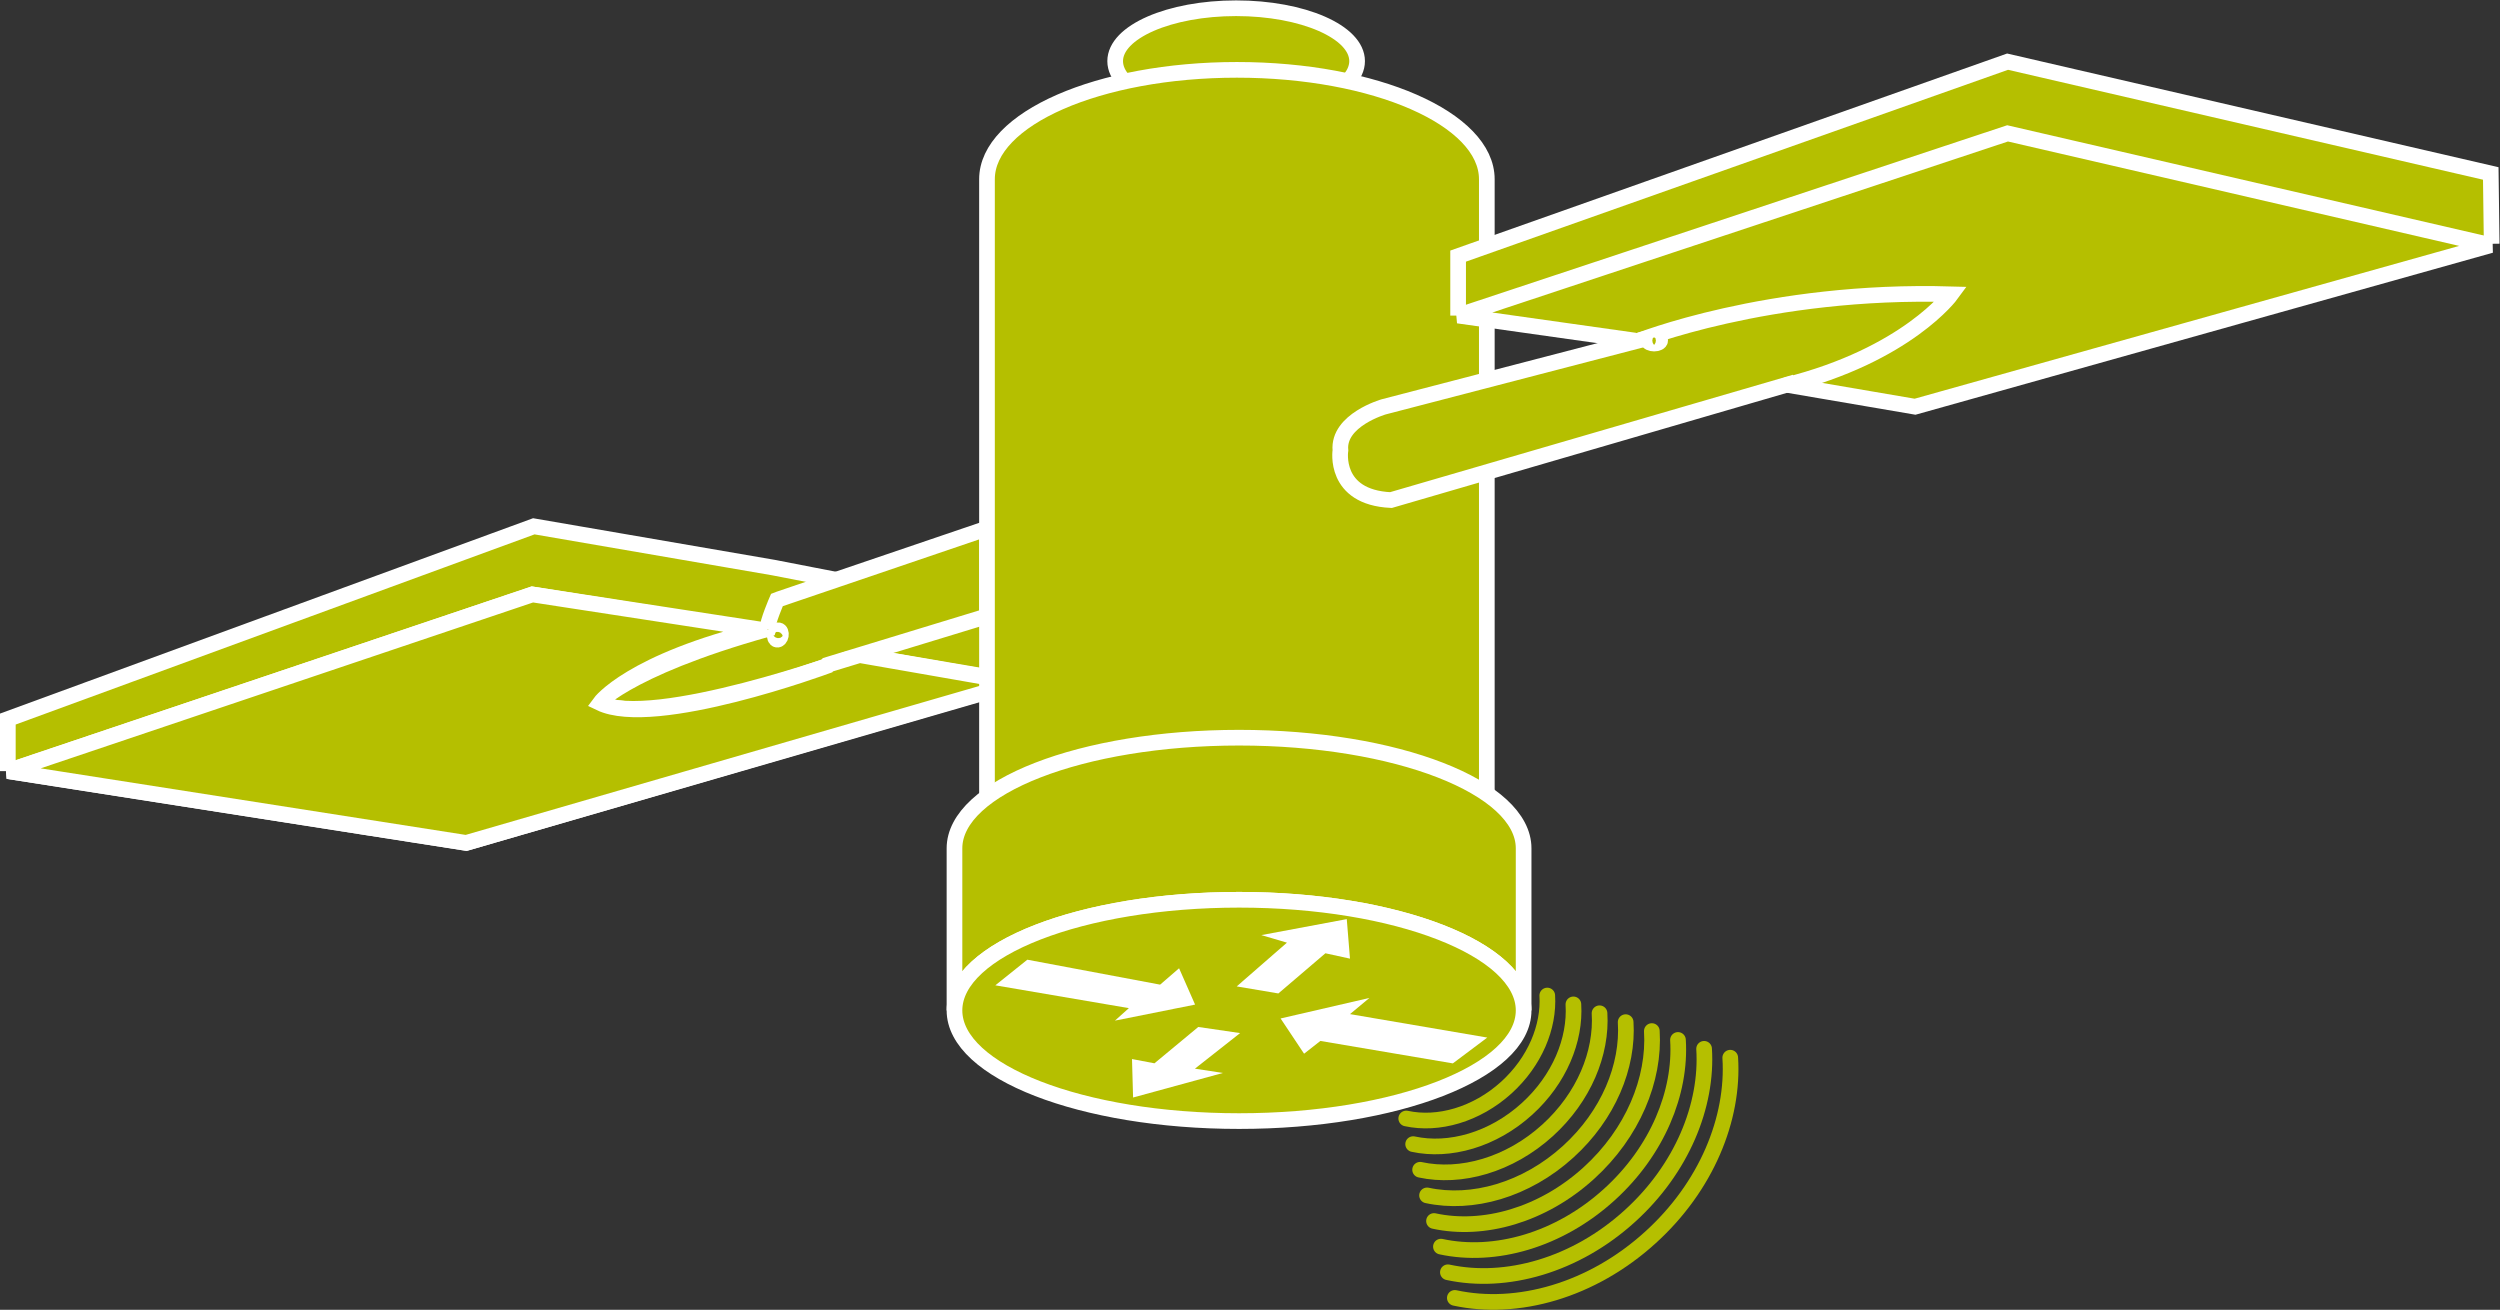 <?xml version="1.0" encoding="UTF-8" standalone="no"?>
<svg
   xmlns:dc="http://purl.org/dc/elements/1.1/"
   xmlns:cc="http://creativecommons.org/ns#"
   xmlns:rdf="http://www.w3.org/1999/02/22-rdf-syntax-ns#"
   xmlns:svg="http://www.w3.org/2000/svg"
   xmlns="http://www.w3.org/2000/svg"
   viewBox="0 0 85.053 44.56"
   height="44.56"
   width="85.053"
   xml:space="preserve"
   id="svg2"
   version="1.1"><rect x="0" y="0" width="85.053" height="44.56" fill="#333333" stroke="none"/><defs
     id="defs6" /><g
     transform="matrix(1.333,0,0,-1.333,0,44.56)"
     id="g10"><g
       transform="scale(0.1)"
       id="g12"><path
         id="path14"
         style="fill:none;stroke:#B5BF00;stroke-width:4;stroke-linecap:round;stroke-linejoin:round;stroke-miterlimit:1;stroke-dasharray:none;stroke-opacity:1"
         d="M 441.598,64.336 C 442.594,48.762 435.504,31.414 421.254,18.488 406.305,4.871 387.242,-0.422 371.305,3.027" /><path
         id="path16"
         style="fill:none;stroke:#B5BF00;stroke-width:4;stroke-linecap:round;stroke-linejoin:round;stroke-miterlimit:1;stroke-dasharray:none;stroke-opacity:1"
         d="M 434.926,66.602 C 435.844,52.109 429.254,35.977 416,23.945 402.094,11.289 384.352,6.359 369.535,9.57" /><path
         id="path18"
         style="fill:none;stroke:#B5BF00;stroke-width:4;stroke-linecap:round;stroke-linejoin:round;stroke-miterlimit:1;stroke-dasharray:none;stroke-opacity:1"
         d="M 428.258,68.867 C 429.105,55.469 423.004,40.535 410.746,29.414 397.875,17.703 381.469,13.145 367.758,16.113" /><path
         id="path20"
         style="fill:none;stroke:#B5BF00;stroke-width:4;stroke-linecap:round;stroke-linejoin:round;stroke-miterlimit:1;stroke-dasharray:none;stroke-opacity:1"
         d="m 421.586,71.133 c 0.773,-12.312 -4.832,-26.035 -16.094,-36.262 -11.824,-10.75 -26.914,-14.949 -39.5,-12.215" /><path
         id="path22"
         style="fill:none;stroke:#B5BF00;stroke-width:4;stroke-linecap:round;stroke-linejoin:round;stroke-miterlimit:1;stroke-dasharray:none;stroke-opacity:1"
         d="M 414.906,73.41 C 415.621,62.18 410.512,49.668 400.238,40.344 389.449,30.527 375.699,26.711 364.215,29.191" /><path
         id="path24"
         style="fill:none;stroke:#B5BF00;stroke-width:4;stroke-linecap:round;stroke-linejoin:round;stroke-miterlimit:1;stroke-dasharray:none;stroke-opacity:1"
         d="M 408.238,75.676 C 408.871,65.527 404.262,54.23 394.984,45.801 385.238,36.945 372.809,33.488 362.445,35.734" /><path
         id="path26"
         style="fill:none;stroke:#B5BF00;stroke-width:4;stroke-linecap:round;stroke-linejoin:round;stroke-miterlimit:1;stroke-dasharray:none;stroke-opacity:1"
         d="M 401.566,77.941 C 402.133,68.887 398.012,58.789 389.73,51.27 381.02,43.359 369.926,40.273 360.668,42.277" /><path
         id="path28"
         style="fill:none;stroke:#B5BF00;stroke-width:4;stroke-linecap:round;stroke-linejoin:round;stroke-miterlimit:1;stroke-dasharray:none;stroke-opacity:1"
         d="m 394.898,80.203 c 0.489,-7.965 -3.136,-16.852 -10.421,-23.473 -7.664,-6.953 -17.442,-9.68 -25.575,-7.91" /><path
         id="path30"
         style="fill:#B5BF00;fill-opacity:1;fill-rule:nonzero;stroke:none"
         d="m 2,137.473 v 13.289 l 134.238,49.199 61.157,-10.535 36.699,-7.129 25.176,-5.234 0.625,-16.875" /><path
         id="path32"
         style="fill:none;stroke:#FFFFFF;stroke-width:4;stroke-linecap:butt;stroke-linejoin:miter;stroke-miterlimit:4;stroke-dasharray:none;stroke-opacity:1"
         d="m 2,137.473 v 13.289 l 134.238,49.199 61.157,-10.535 36.699,-7.129 25.176,-5.234 0.625,-16.875" /><path
         id="path34"
         style="fill:#B5BF00;fill-opacity:1;fill-rule:nonzero;stroke:none"
         d="m 315.488,332.18 c -17.043,0 -30.871,-6.047 -30.871,-13.496 0,-7.461 13.828,-13.516 30.871,-13.516 17.047,0 30.875,6.055 30.875,13.516 0,7.449 -13.828,13.496 -30.875,13.496" /><path
         id="path36"
         style="fill:none;stroke:#FFFFFF;stroke-width:4;stroke-linecap:butt;stroke-linejoin:miter;stroke-miterlimit:4;stroke-dasharray:none;stroke-opacity:1"
         d="m 315.488,332.18 c -17.043,0 -30.871,-6.047 -30.871,-13.496 0,-7.461 13.828,-13.516 30.871,-13.516 17.047,0 30.875,6.055 30.875,13.516 0,7.449 -13.828,13.496 -30.875,13.496 z" /><path
         id="path38"
         style="fill:#B5BF00;fill-opacity:1;fill-rule:nonzero;stroke:none"
         d="M 193.66,173.352 135.879,182.57 2,137.473 l 116.977,-18.321 140.918,41.036 -40.52,6.902" /><path
         id="path40"
         style="fill:none;stroke:#FFFFFF;stroke-width:4;stroke-linecap:butt;stroke-linejoin:miter;stroke-miterlimit:4;stroke-dasharray:none;stroke-opacity:1"
         d="M 193.66,173.352 135.879,182.57 2,137.473 l 116.977,-18.321 140.918,41.036 -40.52,6.902" /><path
         id="path42"
         style="fill:#B5BF00;fill-opacity:1;fill-rule:nonzero;stroke:none"
         d="m 203.406,175.742 c -41.582,-10.578 -50.679,-20.871 -50.679,-20.871 14.043,-6.754 64.312,11.449 64.312,11.449 l 8.906,3.067 -22.539,6.355" /><path
         id="path44"
         style="fill:none;stroke:#FFFFFF;stroke-width:4;stroke-linecap:butt;stroke-linejoin:miter;stroke-miterlimit:4;stroke-dasharray:none;stroke-opacity:1"
         d="m 203.406,175.742 c -41.582,-10.578 -50.679,-20.871 -50.679,-20.871 14.043,-6.754 64.312,11.449 64.312,11.449 l 8.906,3.067 z" /><path
         id="path46"
         style="fill:#B5BF00;fill-opacity:1;fill-rule:nonzero;stroke:none"
         d="m 219.375,167.09 40.52,-7.078 L 118.977,119.152 2,137.473 l 133.879,45.097 58.418,-8.984 c -33.469,-8.106 -41.184,-18.715 -41.184,-18.715 14.043,-6.754 57.992,9.477 57.992,9.477 l 0.165,0.269 40.656,12.406 -0.012,22.391 -53.035,-18.035 -0.59,-0.227 c 0,0 -2.461,-5.632 -2.461,-7.547" /><path
         id="path48"
         style="fill:none;stroke:#FFFFFF;stroke-width:4;stroke-linecap:butt;stroke-linejoin:miter;stroke-miterlimit:4;stroke-dasharray:none;stroke-opacity:1"
         d="m 219.375,167.09 40.52,-7.078 L 118.977,119.152 2,137.473 l 133.879,45.097 58.418,-8.984 c -33.469,-8.106 -41.184,-18.715 -41.184,-18.715 14.043,-6.754 57.992,9.477 57.992,9.477 l 0.165,0.269 40.656,12.406 -0.012,22.391 -53.035,-18.035 -0.59,-0.227 c 0,0 -2.461,-5.632 -2.461,-7.547" /><path
         id="path50"
         style="fill:#B5BF00;fill-opacity:1;fill-rule:nonzero;stroke:none"
         d="m 198.738,173.41 c -0.418,0.078 -0.855,-0.39 -0.972,-1.055 -0.121,-0.664 0.132,-1.261 0.554,-1.328 0.418,-0.078 0.852,0.387 0.965,1.051 0.117,0.664 -0.125,1.262 -0.547,1.332" /><path
         id="path52"
         style="fill:none;stroke:#FFFFFF;stroke-width:4;stroke-linecap:butt;stroke-linejoin:miter;stroke-miterlimit:4;stroke-dasharray:none;stroke-opacity:1"
         d="m 198.738,173.41 c -0.418,0.078 -0.855,-0.39 -0.972,-1.055 -0.121,-0.664 0.132,-1.261 0.554,-1.328 0.418,-0.078 0.852,0.387 0.965,1.051 0.117,0.664 -0.125,1.262 -0.547,1.332 z" /><path
         id="path54"
         style="fill:#B5BF00;fill-opacity:1;fill-rule:nonzero;stroke:none"
         d="m 379.469,122.258 v 166.289 c 0,15.41 -28.555,27.91 -63.778,27.91 -35.23,0 -63.789,-12.5 -63.789,-27.91 V 120.84" /><path
         id="path56"
         style="fill:none;stroke:#FFFFFF;stroke-width:4;stroke-linecap:butt;stroke-linejoin:miter;stroke-miterlimit:4;stroke-dasharray:none;stroke-opacity:1"
         d="m 379.469,122.258 v 166.289 c 0,15.41 -28.555,27.91 -63.778,27.91 -35.23,0 -63.789,-12.5 -63.789,-27.91 V 120.84" /><path
         id="path58"
         style="fill:#B5BF00;fill-opacity:1;fill-rule:nonzero;stroke:none"
         d="m 372.145,253.742 v 15.176 l 140.234,49.629 123.32,-28.535 0.235,-17.949" /><path
         id="path60"
         style="fill:none;stroke:#FFFFFF;stroke-width:4;stroke-linecap:butt;stroke-linejoin:miter;stroke-miterlimit:4;stroke-dasharray:none;stroke-opacity:1"
         d="m 372.145,253.742 v 15.176 l 140.234,49.629 123.32,-28.535 0.235,-17.949" /><path
         id="path62"
         style="fill:#B5BF00;fill-opacity:1;fill-rule:nonzero;stroke:none"
         d="m 417.262,247.363 -45.117,6.379 140.234,46.504 123.32,-28.535 -146.933,-41.231 -33.75,5.77" /><path
         id="path64"
         style="fill:none;stroke:#FFFFFF;stroke-width:4;stroke-linecap:butt;stroke-linejoin:miter;stroke-miterlimit:4;stroke-dasharray:none;stroke-opacity:1"
         d="m 417.262,247.363 -45.117,6.379 140.234,46.504 123.32,-28.535 -146.933,-41.231 -33.75,5.77" /><path
         id="path66"
         style="fill:#B5BF00;fill-opacity:1;fill-rule:nonzero;stroke:none"
         d="m 455.719,235.93 c 30.996,7.754 42.285,23.25 42.285,23.25 -46.777,1.386 -80.254,-12.059 -80.254,-12.059" /><path
         id="path68"
         style="fill:none;stroke:#FFFFFF;stroke-width:4;stroke-linecap:butt;stroke-linejoin:miter;stroke-miterlimit:4;stroke-dasharray:none;stroke-opacity:1"
         d="m 455.719,235.93 c 30.996,7.754 42.285,23.25 42.285,23.25 -46.777,1.386 -80.254,-12.059 -80.254,-12.059" /><path
         id="path70"
         style="fill:#B5BF00;fill-opacity:1;fill-rule:nonzero;stroke:none"
         d="M 458.18,236.719 354.996,206.652 c -14.805,0.703 -12.891,12.684 -12.891,12.684 -0.703,7.742 11.055,11.113 11.055,11.113 l 67.403,17.539" /><path
         id="path72"
         style="fill:none;stroke:#FFFFFF;stroke-width:4;stroke-linecap:butt;stroke-linejoin:miter;stroke-miterlimit:4;stroke-dasharray:none;stroke-opacity:1"
         d="M 458.18,236.719 354.996,206.652 c -14.805,0.703 -12.891,12.684 -12.891,12.684 -0.703,7.742 11.055,11.113 11.055,11.113 l 67.403,17.539" /><path
         id="path74"
         style="fill:#B5BF00;fill-opacity:1;fill-rule:nonzero;stroke:none"
         d="m 422.164,248.137 c -0.859,0 -1.543,-0.344 -1.543,-0.774 0,-0.418 0.684,-0.769 1.543,-0.769 0.859,0 1.543,0.351 1.543,0.769 0,0.43 -0.684,0.774 -1.543,0.774" /><path
         id="path76"
         style="fill:none;stroke:#FFFFFF;stroke-width:4;stroke-linecap:butt;stroke-linejoin:miter;stroke-miterlimit:4;stroke-dasharray:none;stroke-opacity:1"
         d="m 422.164,248.137 c -0.859,0 -1.543,-0.344 -1.543,-0.774 0,-0.418 0.684,-0.769 1.543,-0.769 0.859,0 1.543,0.351 1.543,0.769 0,0.43 -0.684,0.774 -1.543,0.774 z" /><path
         id="path78"
         style="fill:#B5BF00;fill-opacity:1;fill-rule:nonzero;stroke:none"
         d="m 243.605,76.398 c 0,15.594 32.516,28.243 72.645,28.243 40.094,0 72.613,-12.649 72.613,-28.243 v 41.368 c 0,15.601 -32.519,28.242 -72.613,28.242 -40.129,0 -72.645,-12.641 -72.645,-28.242 V 76.398" /><path
         id="path80"
         style="fill:none;stroke:#FFFFFF;stroke-width:4;stroke-linecap:butt;stroke-linejoin:miter;stroke-miterlimit:4;stroke-dasharray:none;stroke-opacity:1"
         d="m 243.605,76.398 c 0,15.594 32.516,28.243 72.645,28.243 40.094,0 72.613,-12.649 72.613,-28.243 v 41.368 c 0,15.601 -32.519,28.242 -72.613,28.242 -40.129,0 -72.645,-12.641 -72.645,-28.242 z" /><path
         id="path82"
         style="fill:#B5BF00;fill-opacity:1;fill-rule:nonzero;stroke:none"
         d="m 316.25,104.641 c -40.129,0 -72.645,-12.649 -72.645,-28.243 0,-15.609 32.516,-28.242 72.645,-28.242 40.094,0 72.613,12.633 72.613,28.242 0,15.594 -32.519,28.243 -72.613,28.243" /><path
         id="path84"
         style="fill:none;stroke:#FFFFFF;stroke-width:4;stroke-linecap:butt;stroke-linejoin:miter;stroke-miterlimit:4;stroke-dasharray:none;stroke-opacity:1"
         d="m 316.25,104.641 c -40.129,0 -72.645,-12.649 -72.645,-28.243 0,-15.609 32.516,-28.242 72.645,-28.242 40.094,0 72.613,12.633 72.613,28.242 0,15.594 -32.519,28.243 -72.613,28.243 z" /><path
         id="path86"
         style="fill:#FFFFFF;fill-opacity:1;fill-rule:nonzero;stroke:none"
         d="m 332.828,65.352 -5.992,8.996 22.672,5.242 -4.961,-4.129 35.039,-5.988 -8.789,-6.59 -33.809,5.731 -4.16,-3.262" /><path
         id="path88"
         style="fill:#FFFFFF;fill-opacity:1;fill-rule:nonzero;stroke:none"
         d="m 300.93,87.16 4.082,-9.27 -20.449,-4.09 3.55,3.184 -34.082,5.82 8.164,6.543 33.891,-6.367 4.844,4.18" /><path
         id="path90"
         style="fill:#FFFFFF;fill-opacity:1;fill-rule:nonzero;stroke:none"
         d="m 312.117,60.441 -22.929,-6.269 -0.274,9.82 5.727,-1.09 11.187,9.277 10.676,-1.562 -11.531,-9.082 7.144,-1.094" /><path
         id="path92"
         style="fill:#FFFFFF;fill-opacity:1;fill-rule:nonzero;stroke:none"
         d="m 321.926,95.625 21.801,4.082 0.82,-10.09 -6.27,1.371 -12.007,-10.254 -10.633,1.797 12.82,11.168 -6.531,1.926" /></g></g></svg>